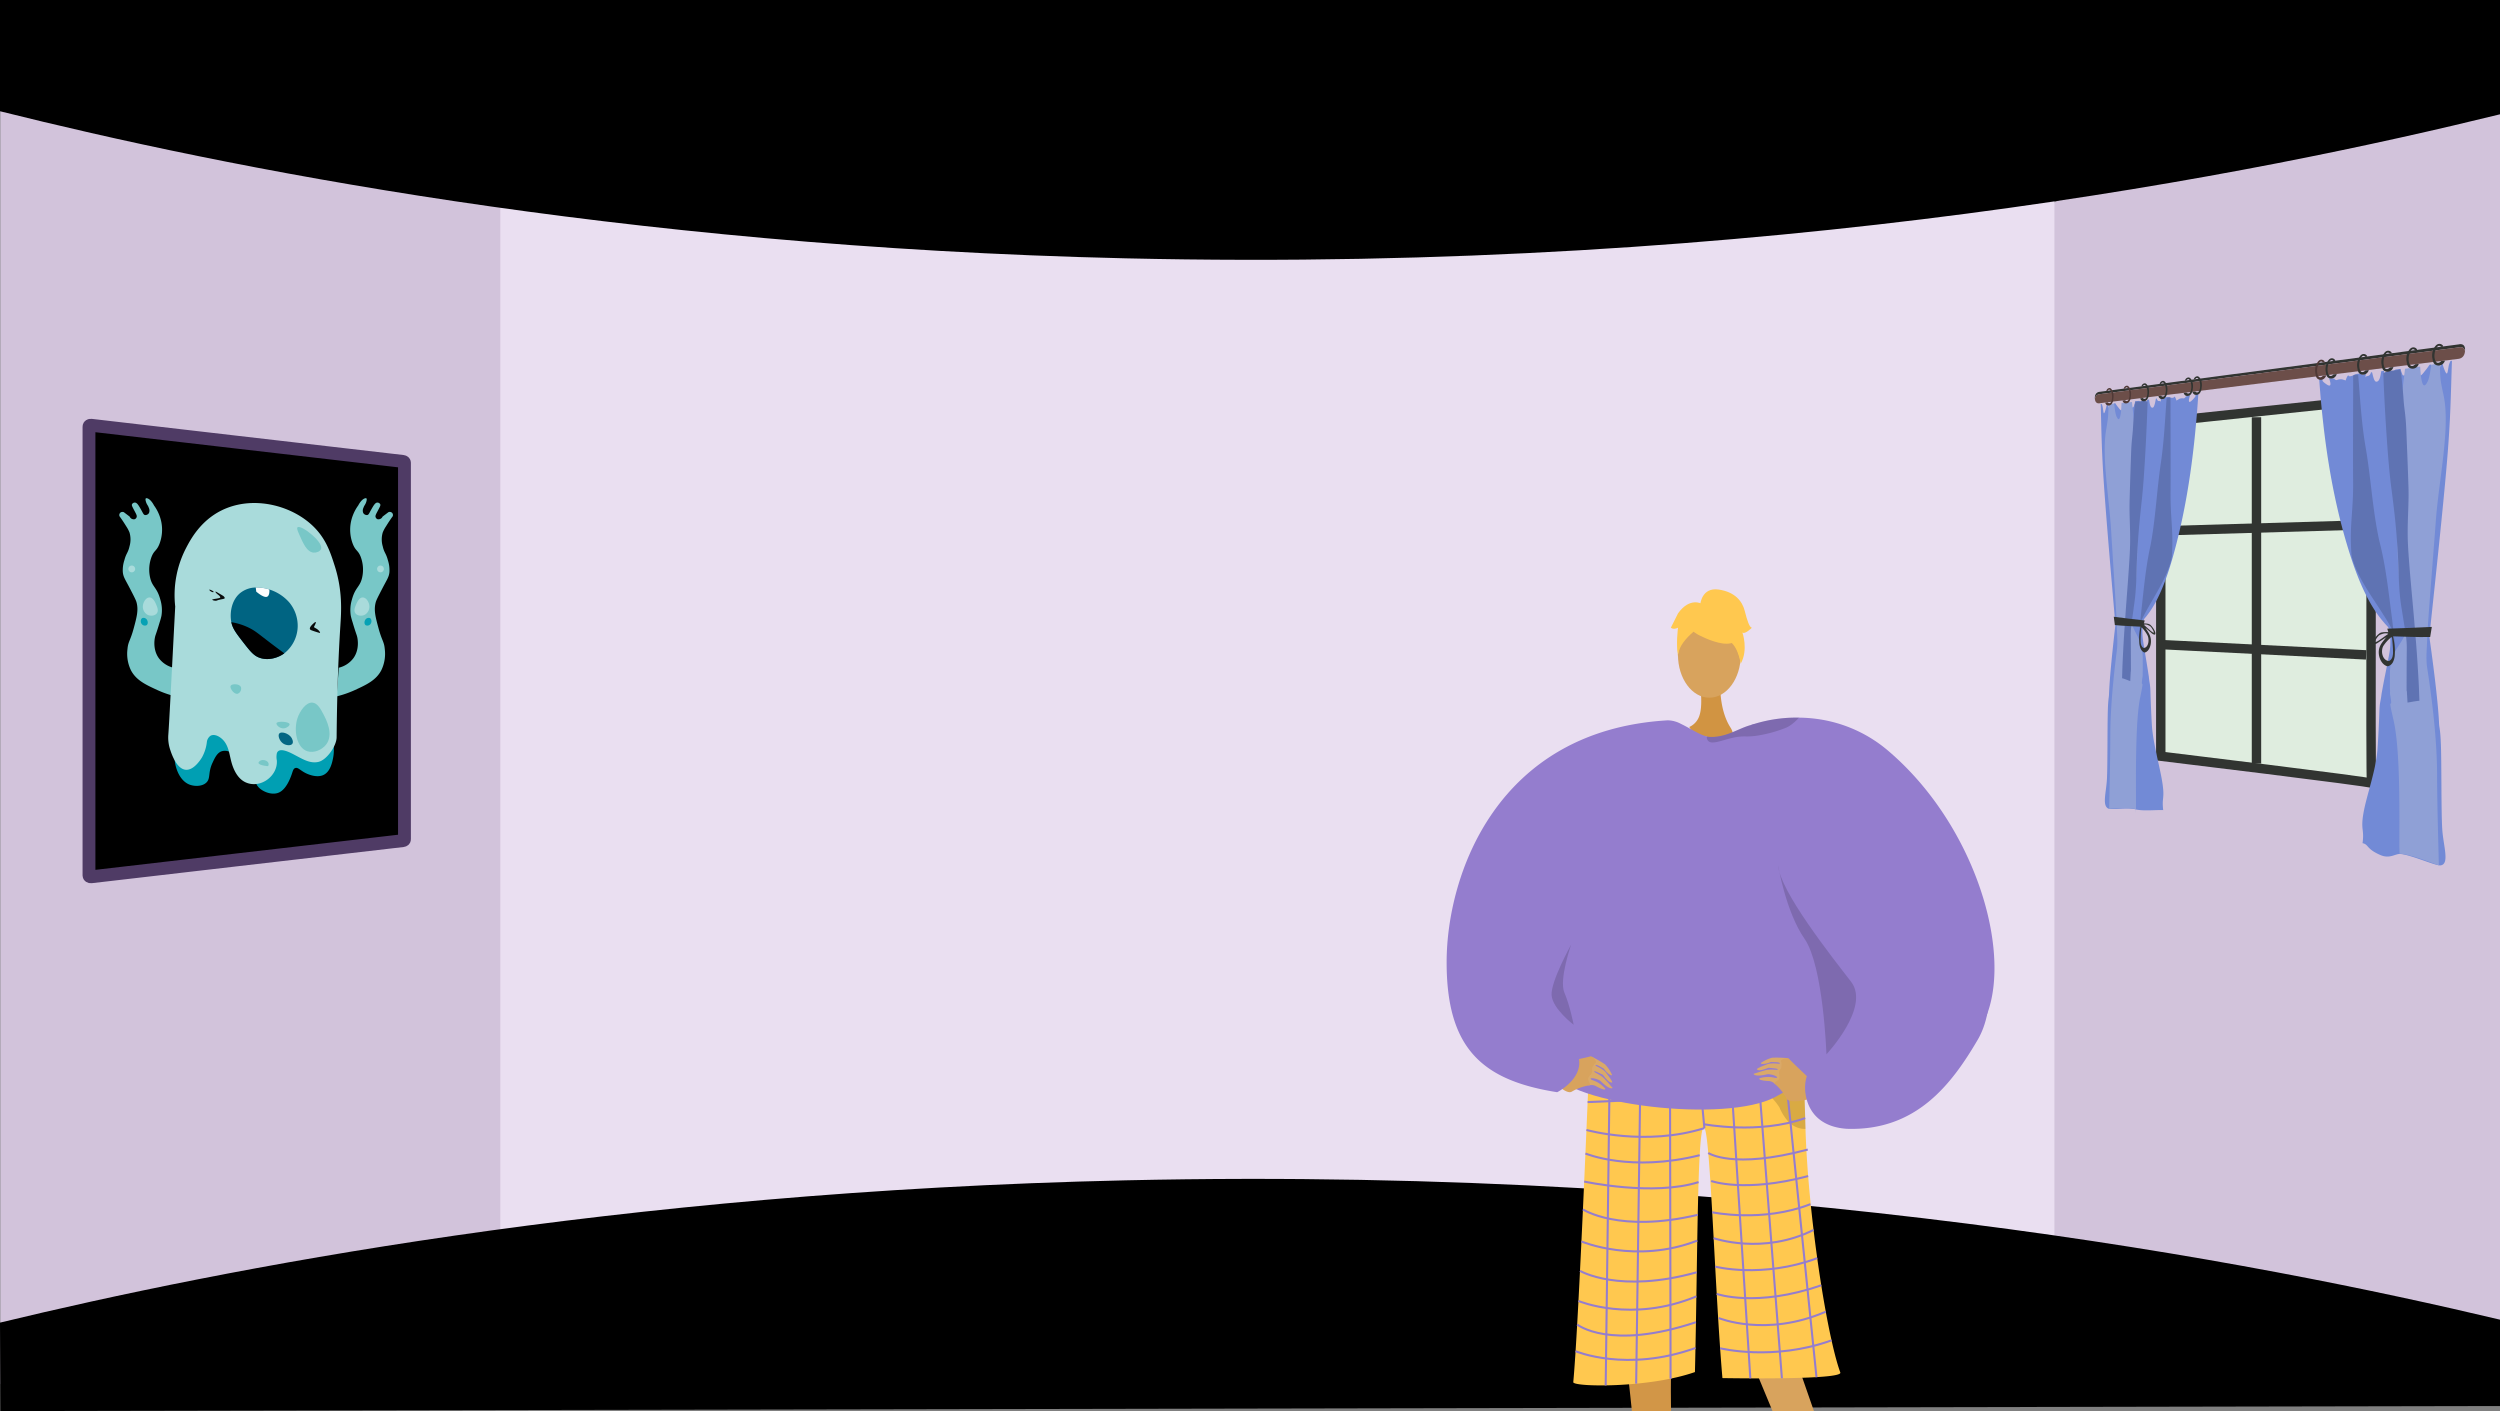 <svg xmlns:xlink="http://www.w3.org/1999/xlink" xmlns="http://www.w3.org/2000/svg" width="1366" height="771"
     viewBox="0 0 1366 771">
    <rect x="0" y="0" width="1366" height="771" fill="#808080" stroke="none"/>
    <defs>
        <style>
            .a,.ad,.f{fill:none;}.b{fill:#d2c3db;}.c{fill:#eadff1;}.d,.m{fill:#000;}.e{fill:#dfeddf;}.f{stroke:#313431;stroke-width:5.136px;}.ad,.f,.m{stroke-miterlimit:10;}.g{fill:#728ad6;}.h{fill:#5f73b3;}.i{fill:#8fa0d6;}.j{fill:#313431;}.k{fill:#6c4e49;}.l{fill:#4f3936;}.m{stroke:#4f3b65;stroke-width:7.018px;}.n{fill:#78c7c7;}.o{fill:#a9dbdb;}.p{fill:#06a1b4;}.q{fill:#009fb3;}.r{fill:#036683;}.s{fill:#080a0a;}.t{fill:#006482;}.u{fill:#fcfdfd;}.v{clip-path:url(#a);}.w{fill:#d19442;}.x{fill:#d29647;}.y{fill:#d8a35d;}.z{fill:#62548a;}.aa{fill:#ffc84f;}.ab{opacity:0.3;}.ac{opacity:0.5;}.ad{stroke:#947dce;stroke-width:1.131px;}.ae{fill:#947dce;}.af{fill:#daa968;}.ag{opacity:0.15;}
        </style>
        <clipPath id="a">
            <rect class="a" width="477.338" height="498.794" transform="translate(2075.139 271.519)"/>
        </clipPath>
    </defs>
    <g transform="translate(-1386 0.686)">
        <path class="b" d="M2752,8.85V767.314l-242.228-67.586-32.991-6.263,1.636-558.092,30.118-25.56Z"/>
        <path class="b" d="M1702.3,124.785l-16.051,556.371-300.045,74.4V5.5l298.845,93.571Z"/>
        <path class="c" d="M2083.978,88.385H1659.37V705.769h849.165V88.385Z"/>
        <path class="d"
              d="M1386,60.094c121.657,30.38,335.7,73.888,615,80.372,352.972,8.194,622.429-47.1,751-78.7V-.686H1386Z"/>
        <path class="d"
              d="M1386,722c121.657-29.39,335.7-71.48,615-77.753,352.972-7.927,622.429,45.568,751,76.133v47.19l-1365.8,2.747Z"/>
        <path class="e"
              d="M2678.22,218.075l-111.571,11.758V412.508s115.9,14.027,115.182,14.79,0-205.724,0-205.724l-.95-3.779Z"/>
        <path class="f"
              d="M2678.22,218.075l-111.571,11.758V412.508s115.9,14.027,115.182,14.79,0-205.724,0-205.724l-.95-3.779Z"/>
        <line class="f" y2="189.205" transform="translate(2618.938 227.291)"/>
        <line class="f" x2="110.049" y2="5.538" transform="translate(2568.81 351.607)"/>
        <line class="f" y1="3.213" x2="110.049" transform="translate(2568.81 286.091)"/>
        <path class="g"
              d="M2655.418,206.85s-1.812.038,1.886,2.522c3.731,2.505,1.251-3.388,1.251-3.388l2.769.158s.891,1.205,1.747.736a5.94,5.94,0,0,1,2.6-.312l2,.62s1.05-3.507,1.688-2.529c.526.805,2.667-.371,4.3-1.047l2.06-.221c.873.429,1.425,1.425,2.332.388,1.232-1.41.039,2.505.617,1.51s1.972.274,2.786-2.365c.018-.058.035-.109.052-.157l.549-.06c.473,1.195.963,5.052,2.273,5.158,1.715.138,2.317-2.507,2.77-5.719l1.519-.174a9.083,9.083,0,0,1,.113,2.71c-.355,2.761,3.1,2.312,3.1,2.312s.1-2.917.62-3.64a18.253,18.253,0,0,1,2.52-2.136q1.334-.164,2.673-.334c.141.511.3,1.139.539,1.783.734,1.949.475,2.031,2.755,1.561s1.728,1.57,2.134-.251c.371-1.665.337-1.824.834-3.925q.744-.1,1.49-.211a33.484,33.484,0,0,0,1.334,3.146c1.623,3.215,2.818.717,4.8-1.63a29.8,29.8,0,0,0,1.951-2.738l.9-.147c.036.057.073.121.112.2.719,1.391,1.788,3.811,3.56,2.525,1.41-1.023,1.855-3.184,2.151-3.719l.216-.039h0a27.961,27.961,0,0,0,1.548,4.664c1.4,3.05,1.4.128,2.039-3.017a9.387,9.387,0,0,1,.964-2.5c.257-.05.514-.1.771-.149-.694,21.556-.776,32.584-2.844,56.79-2.059,24.1-6.121,62.123-8.862,87.9-.546,5.141-.731,1.861-.53,6.361.013.29.019.507.019.664.046.323.1.675.151,1.065,1.4,10.014,4.481,32.83,5.02,45.314.107,2.626.71,2.912,1.017,11.763.392,11.284.147,36.023.7,45.613s4.281,19.625-.955,20.275c-2.487.308-16.1-5.78-21.87-6.253-2.825-.231-5.757,2.874-11.035.544-7.509-3.315-6.308-5.489-9.167-6.322-.281-.082-.3-.168-.3-.2a.8.8,0,0,1-.206.2c1.1-8.009-1.151-7.1.536-16.68,1.694-9.622,6.814-23.175,7.641-34.793.487-6.846.854-15.079,1.053-20.914.167-4.873.667-5.024,1.124-8.911.113-.965.3-1.729.458-2.646.76-4.293,1.661-8.639,2.486-12.841.2-1.005.406-2.078.557-2.876.3-1.6.7-3.52.91-4.85a35.327,35.327,0,0,0,.4-7.732c-.018-.406-.056-.591-.086-.94s-.076-.661-.116-.981c-.019-.158-.047-.322-.065-.442-.035-.237-.1-.615-.133-.795a18.748,18.748,0,0,0-.464-1.906c-.16-.513-.171-.515-.323-.92-.571-.552-1.134-1.212-1.686-1.794-.218-.229-.445-.532-.7-.824-9.235-10.578-15.159-26.367-19.293-39.786-9.428-30.61-13.741-61.838-16.009-93.585l.366-.046Z"/>
        <path class="h"
              d="M2670.647,298.966c.191,3.669.165,4.177,1.168,7.216,3.261,9.872,10.991,20.277,16.432,28.969.2.318.479.718.634.967,1.3,2.082,2.75,4.545,3.838,6.542a5.887,5.887,0,0,1,.665,1.508,12.461,12.461,0,0,1,.393,2.853c.034.4.042.8.045,1.307.013,2.435-.208,4.994-.25,7.465v.02c-.021,1.87-.294,4.1-.437,5.849-.167,2.052-.291,3.666-.307,5.642,0,.017,0,.033,0,.046.015.452,0,.775.043,1.25.24,2.782.571,5.71.881,8.481.069.612.173,1.545.222,1.966.233,2.022.432,3.7.664,5.622.078-1.793.208-3.812.279-5.472s.042.057.12-2.352.619-8.588.587-11.827-.4-5.132-.646-8.764c-.147-2.16-.616-6.538-.878-9.279-.12-1.25-.281-2.874-.462-4.273-.3-2.353-.385-3.514-.735-6.161-1.765-13.355-3.236-27.4-6.516-40.363-.014-.057-.02-.082-.035-.145-.2-.835-.258-.989-.462-1.933-3.575-16.531-4.428-33.783-7.311-50.355-2.256-12.968-2.993-26.566-4.1-39.774-.906.318-1.829-.337-2.72.623.034,17.492-.164,41.946-.018,57.957C2671.884,278.221,2669.937,285.4,2670.647,298.966Z"/>
        <path class="i"
              d="M2691.937,376.964a9.3,9.3,0,0,0,.014,1.773c1.967,11.037-1.956-2.352,1.876,14.051,3.865,16.543,3.159,53.774,3.186,69.473-.129,8.533.188-6.213.092,3.455,7.057.84,14.283,3.879,21.476,6.454-.383-17.122-.9-32.275-.964-50.272s-2.553-39.3-5.416-57.792c-.83-5.356-.039-11.442.052-16.759.018-1.1.221-4.318.325-5.858,1.115-16.6,3.279-42.857,4.353-57.515,1.658-22.646,8.055-51.133,4.226-68.774-2.037-9.38-1.7-8.679-2.056-17.646-1.451,1.029-3.082.575-4.593,1.112-.511,2.564-.918,6.815-1.977,8.988-2.146,4.4-3.02,1.467-3.57-1.663-.235-1.341-.457-4.7-.595-6.378-2.773.349-5.525.826-8.263,1.209-.629,5.522-1.475,11.054-1.793,16.563,0,.005.011.022.011.03-.45,12.565-.714,25.694.05,37.89.765,12.217-1.978,18.3-2.353,31.872s.769,37.289,3.976,51.572a19.031,19.031,0,0,1,.418,3.61,12.023,12.023,0,0,1-.747,4.582,1.14,1.14,0,0,1-.069.165c-1.613,3.369-3.906,6.029-5.575,9.375a12.609,12.609,0,0,0-.523,1.247,22.812,22.812,0,0,0-1.011,3.453,34.992,34.992,0,0,0-.629,5.862c0,.056-.007.158,0,.2a.515.515,0,0,1,0,.052C2691.929,370.615,2691.738,373.541,2691.937,376.964Z"/>
        <path class="h"
              d="M2697.476,201.092c-3.061,1.137-6.374.154-9.234,2.2.59,16.94,2.362,46.975,4.208,61.246,2.167,16.758,2.716,22.256,3.562,34.66.848,12.427.334,21.072,2.213,32.5.735,4.467,1.058,6.759,1.73,10.652.385,2.231.411,2.682.7,4.629.012.08.011.111.018.16a49.241,49.241,0,0,1,.4,6.729c-.085,5.656-.1,16.081-.114,20.288s.164,1.906.2,3.637a13.541,13.541,0,0,0,.081,1.418c.051,1.232.175,2.685.23,4,2.15-.345,4.309-.81,6.488-1.006-.045-1.859-.033-.8-.1-3.062s.112,4.318-.056-1.481-1.264-23.019-1.868-29.429-.087-1.331-.48-6.109.517,6.842-.241-2.673-2.947-31.128-3.5-42.649.578-20.847.281-31.088-.85-23.216-1.2-31.737-1.111-10.785-1.485-16.321-.865-9.549-1.172-12.925S2697.748,203.546,2697.476,201.092Z"/>
        <path class="j"
              d="M2714.745,341.856c-8.249.472-16.373.694-24.347.966.452,1.365.842,2.757,1.247,4.143,7.274.122,14.7.57,22.2.411Q2714.293,344.617,2714.745,341.856Z"/>
        <path class="j"
              d="M2690.218,363.291c.736.235,1.551-.325,2.187-.792a4.162,4.162,0,0,0,.726-.794,3.591,3.591,0,0,0,.346-.548,9.995,9.995,0,0,0,1-3.434,34.236,34.236,0,0,0-.64-9.36c-.113-.614-.208-.992-.277-1.31-.131-.605-.158-.679-.281-1.175a2.013,2.013,0,0,0-1.418.111,1.163,1.163,0,0,0-.2.1,1.985,1.985,0,0,0-.237.129,8.146,8.146,0,0,0-1.8,1.564c-1.321,1.791-2.958,3.36-3.609,5.782C2685.03,357.216,2686.831,362.215,2690.218,363.291Zm-1.953-11.039a20.535,20.535,0,0,1,3.727-4.278c.582-.6.5-.375,1.006-.421.3,2.777.521,5.478.574,8.24v.017c-.065,1.811-.426,3.674-1.846,4.45a1.158,1.158,0,0,1-.964.154C2687.556,359.662,2686.793,354.825,2688.265,352.252Z"/>
        <path class="j"
              d="M2682.517,350.347c-.125,1.627,1.753.841,2.495.357s3.258-2.209,3.966-2.627.17-.072.676-.323,1.226-.528,1.789-.792c.04-.141.056-.224.095-.378l.125-.507c.045-.178.082-.331.135-.543s.127-.534.19-.766c-.149-.018-.162-.013-.343-.026s-.425-.021-.682-.032c-1.316-.057-3.655-.126-4.693.573C2684.786,346.282,2682.642,348.721,2682.517,350.347Zm3.317-3.8c.724-.639,3.741-1.736,5.139-.891-1.843,1.152-4.992,3.8-6.746,4.444S2685.112,347.18,2685.834,346.542Z"/>
        <path class="j"
              d="M2530.623,217.005q.01.227.036.426a2.785,2.785,0,0,1,2.521-2.723l196.361-25.591s2.891-.837,3.329,2.091c.026-.276.038-.565.038-.877-.014-3.838-3.386-2.856-3.386-2.856l-196.354,25.932S2530.462,213.522,2530.623,217.005Z"/>
        <path class="k"
              d="M2530.659,217.431c.351,2.985,2.792,2.19,2.792,2.19l196.071-24.257c1.287-.265,3.076-1.049,3.348-4.153v0c-.438-2.928-3.329-2.091-3.329-2.091L2533.18,214.708A2.785,2.785,0,0,0,2530.659,217.431Z"/>
        <path class="j"
              d="M2719.831,188.854a1.434,1.434,0,0,0-1.2-.606c-1.078.138-1.773,2.052-1.953,2.548-1.036,2.852-.365,6.524,1.181,6.743.334.047,1.007.124,2.048-.948.7-.025,1.316-.156,2.013-.182a3.964,3.964,0,0,1-1.5,2.028,3.511,3.511,0,0,1-3.991-.031c-.91-.679-1.083-1.7-1.319-3.09a8.146,8.146,0,0,1,.5-5.079c.357-.761,1.241-2.66,2.768-2.974,1.588-.326,2.684.925,2.563,1.385C2720.875,188.9,2720.335,188.765,2719.831,188.854Z"/>
        <path class="j"
              d="M2705.6,190.732a1.387,1.387,0,0,0-1.164-.6c-1.046.134-1.72,2.018-1.9,2.506-1,2.806-.353,6.424,1.146,6.642.324.047.977.124,1.986-.93.674-.023,1.277-.151,1.952-.175a3.887,3.887,0,0,1-1.456,1.994,3.366,3.366,0,0,1-3.871-.037c-.883-.671-1.05-1.675-1.278-3.046a8.128,8.128,0,0,1,.486-5c.346-.749,1.2-2.618,2.685-2.924,1.54-.318,2.6.916,2.485,1.37C2706.611,190.776,2706.087,190.646,2705.6,190.732Z"/>
        <path class="j"
              d="M2691.793,192.554a1.344,1.344,0,0,0-1.13-.592c-1.014.13-1.669,1.984-1.838,2.464-.974,2.762-.343,6.328,1.112,6.545.314.047.947.124,1.927-.912.653-.022,1.238-.147,1.894-.169a3.841,3.841,0,0,1-1.413,1.962,3.226,3.226,0,0,1-3.756-.045c-.857-.661-1.019-1.651-1.241-3a8.121,8.121,0,0,1,.472-4.926c.336-.736,1.168-2.576,2.6-2.874,1.495-.31,2.525.907,2.411,1.354C2692.775,192.6,2692.267,192.47,2691.793,192.554Z"/>
        <path class="j"
              d="M2678.4,194.322a1.3,1.3,0,0,0-1.1-.586c-.985.126-1.62,1.952-1.784,2.425-.946,2.719-.334,6.234,1.079,6.451.3.046.92.123,1.87-.9.635-.02,1.2-.142,1.839-.163a3.763,3.763,0,0,1-1.372,1.93,3.1,3.1,0,0,1-3.646-.05c-.831-.654-.989-1.629-1.2-2.96a8.116,8.116,0,0,1,.458-4.853c.326-.725,1.134-2.536,2.529-2.827,1.451-.3,2.451.9,2.341,1.339C2679.349,194.368,2678.856,194.24,2678.4,194.322Z"/>
        <path class="j"
              d="M2660.979,196.621a1.252,1.252,0,0,0-1.055-.578c-.947.121-1.557,1.91-1.715,2.373-.91,2.665-.321,6.112,1.037,6.328.294.047.885.124,1.8-.874.61-.018,1.155-.136,1.767-.155a3.685,3.685,0,0,1-1.319,1.889,2.928,2.928,0,0,1-3.5-.058c-.8-.642-.951-1.6-1.158-2.9a8.09,8.09,0,0,1,.441-4.757c.313-.711,1.09-2.484,2.431-2.766,1.4-.293,2.356.888,2.25,1.318C2661.9,196.668,2661.421,196.541,2660.979,196.621Z"/>
        <path class="l"
              d="M2655.237,197.378a1.233,1.233,0,0,0-1.041-.574c-.935.119-1.537,1.9-1.693,2.356-.9,2.646-.317,6.071,1.024,6.287.29.047.873.124,1.775-.866.6-.018,1.14-.135,1.744-.153a3.653,3.653,0,0,1-1.3,1.875,2.876,2.876,0,0,1-3.46-.06c-.789-.639-.939-1.59-1.143-2.887a8.09,8.09,0,0,1,.435-4.726c.309-.705,1.076-2.467,2.4-2.746,1.376-.29,2.325.884,2.221,1.312C2656.141,197.426,2655.673,197.3,2655.237,197.378Z"/>
        <path class="g"
              d="M2585.315,215.336s1.538-.353-1.588,2.711c-3.1,3.04-1.045-2.836-1.045-2.836l-2.295.728s-.732,1.277-1.434,1.03a4.42,4.42,0,0,0-2.116.254l-1.613.964s-.839-2.921-1.348-1.916c-.418.824-2.11.215-3.394-.05l-1.6.223c-.675.552-1.1,1.537-1.8.808-.943-.986-.03,2.2-.473,1.444s-1.5.624-2.118-1.513c-.013-.047-.027-.088-.04-.127l-.414.057c-.356,1.131-.725,4.569-1.706,4.906-1.276.439-1.722-1.725-2.057-4.4-.373.05-.746.1-1.119.147a9.286,9.286,0,0,0-.082,2.343c.26,2.3-2.261,2.55-2.261,2.55a10.216,10.216,0,0,0-.448-2.98,9.462,9.462,0,0,0-1.811-1.333q-.953.114-1.9.224c-.1.457-.21,1.014-.381,1.6-.518,1.771-.335,1.793-1.934,1.813s-1.2,1.618-1.483.175c-.257-1.318-.234-1.456-.577-3.11l-1.025.1c-.228.774-.516,1.79-.912,2.844-1.1,2.936-1.912,1.09-3.246-.483a17.418,17.418,0,0,1-1.3-1.886l-.6.043c-.024.053-.049.111-.074.179-.476,1.259-1.179,3.41-2.34,2.677-.917-.58-1.206-2.242-1.4-2.619l-.139.007h0a32.384,32.384,0,0,1-1,4.014c-.9,2.675-.9.339-1.3-2.065a6.918,6.918,0,0,0-.614-1.826c-.163.006-.326.013-.489.018.44,17.057.493,25.836,1.812,44.945,1.323,19.176,3.966,49.745,5.773,70.748.363,4.215.486,1.551.352,5.208-.008.236-.012.413-.013.541-.03.26-.063.544-.1.859-.925,8.053-2.948,26.252-3.3,36.265-.069,2.1-.461,2.255-.66,9.341-.254,9.022-.1,28.976-.451,36.576s-2.745,14.732.619,16.542c1.622.872,10.785-.666,14.82.429s10.556.331,14.9.43c.216,0,.231-.065.228-.091a1.122,1.122,0,0,0,.159.234c-.847-7.315.889-5.927-.412-14.773-1.3-8.815-5.166-21.661-5.782-31.847-.363-5.985-.635-13.137-.783-18.19-.124-4.217-.494-4.409-.831-7.806-.084-.843-.219-1.519-.339-2.326-.558-3.764-1.219-7.576-1.822-11.244-.143-.876-.295-1.81-.405-2.5-.219-1.39-.506-3.056-.661-4.205a35.672,35.672,0,0,1-.291-6.608c.013-.344.041-.5.062-.794s.055-.558.084-.828c.014-.133.034-.271.047-.373.025-.2.074-.517.1-.668.075-.5.241-1.243.337-1.6.116-.429.124-.43.235-.767.416-.442.827-.977,1.231-1.448.159-.185.326-.433.513-.672,6.912-8.79,11.489-22.573,14.751-34.541,7.662-28.108,11.273-57.193,13.2-86.871l-.311.038Z"/>
        <path class="h"
              d="M2572.86,300.425a19.84,19.84,0,0,1-.922,6.432c-2.55,8.736-8.456,17.7-12.5,25.017-.146.264-.351.6-.465.8-.948,1.724-2,3.754-2.792,5.4a5.088,5.088,0,0,0-.479,1.244,11.964,11.964,0,0,0-.283,2.4c-.025.333-.03.671-.032,1.1-.01,2.064.149,4.249.179,6.347v.014c.015,1.59.212,3.5.315,5,.12,1.757.21,3.139.221,4.818,0,.015,0,.028,0,.039-.011.383,0,.659-.031,1.058-.174,2.338-.412,4.788-.635,7.1-.049.511-.124,1.29-.159,1.641-.167,1.686-.31,3.082-.476,4.681-.056-1.527-.149-3.25-.2-4.662s-.03.043-.086-2-.442-7.321-.419-10.053.284-4.3.461-7.353c.106-1.816.442-5.489.63-7.794.086-1.052.2-2.419.331-3.6.219-1.982.278-2.962.53-5.194,1.277-11.308,2.349-23.282,4.762-34.459.011-.05.015-.072.026-.126.15-.725.191-.86.342-1.679,2.673-14.463,3.318-29.517,5.51-44.286,1.734-11.682,2.3-23.763,3.166-35.614.706.1,1.428-.669,2.129,0-.027,15.53.129,37.2.014,51.432C2571.883,282.051,2573.422,288.321,2572.86,300.425Z"/>
        <path class="i"
              d="M2556.745,367.3a9.271,9.271,0,0,1-.01,1.507c-1.418,9.128,1.422-1.782-1.353,11.694-2.755,13.38-2.255,44.852-2.274,58.068s-.134-5.279-.065,2.885c-4.933-1.12-9.843-.451-14.593-.168.25-13.731.59-25.864.629-40.4s1.677-31.492,3.578-46.279c.555-4.314.026-9.346-.035-13.7-.012-.9-.148-3.539-.217-4.8-.742-13.577-2.172-34.921-2.877-46.764-1.083-18.2-5.2-40.407-2.747-55.039,1.318-7.869,1.1-7.248,1.33-14.535.947.571,2.016-.088,3.013.075.338,2,.608,5.388,1.313,6.982,1.436,3.25,2.025.7,2.4-1.968.16-1.144.31-3.951.4-5.354,1.889-.222,3.785-.335,5.693-.526.441,4.51,1.036,9,1.26,13.576a.154.154,0,0,0-.007.026c.318,10.492.5,21.5-.036,31.831s1.4,15.239,1.668,26.668-.547,31.45-2.809,43.34a18.618,18.618,0,0,0-.293,3,12.237,12.237,0,0,0,.524,3.876,1.064,1.064,0,0,0,.049.142c1.136,2.927,2.763,5.322,3.957,8.275.121.3.25.68.376,1.1a23.723,23.723,0,0,1,.728,3.014,35.774,35.774,0,0,1,.455,5.042c0,.048,0,.135,0,.168a.379.379,0,0,0,0,.044C2556.751,361.9,2556.889,364.412,2556.745,367.3Z"/>
        <path class="h"
              d="M2552.78,218.713c2.18.382,4.571-1.087,6.661.111-.433,14.619-1.728,40.531-3.067,52.86-1.559,14.36-1.951,19.036-2.555,29.54-.6,10.488-.237,17.778-1.569,27.352-.517,3.723-.745,5.631-1.216,8.86-.27,1.847-.288,2.223-.492,3.835-.009.066-.008.092-.013.133a48.461,48.461,0,0,0-.279,5.6c.06,4.731.07,13.442.08,16.958a17.288,17.288,0,0,1-.139,3.017c-.024,1.441-.02.153-.056,1.175s-.122,2.222-.161,3.316c-1.491-.541-2.975-1.177-4.461-1.589.03-1.526.022-.654.064-2.512s-.075,3.545.039-1.215.861-18.884,1.274-24.145.059-1.1.328-5.029-.354,5.634.166-2.2,2.034-25.806,2.419-35.421-.4-17.356-.2-25.912.593-19.456.835-26.618.778-9.18,1.04-13.876.61-8.157.826-11.048S2552.587,220.828,2552.78,218.713Z"/>
        <path class="j"
              d="M2540.966,336.307c5.543.784,11.181,1.379,16.9,2.027-.329,1.14-.612,2.3-.907,3.461-5.2-.331-10.345-.392-15.4-.95Q2541.266,338.574,2540.966,336.307Z"/>
        <path class="j"
              d="M2561.087,347.821c-.483-2.132-1.69-3.59-2.658-5.207a7.123,7.123,0,0,0-1.311-1.445,1.56,1.56,0,0,0-.172-.124.866.866,0,0,0-.144-.093,1.285,1.285,0,0,0-1.024-.177c-.089.413-.108.474-.2.98-.049.265-.117.58-.2,1.093a33.6,33.6,0,0,0-.459,7.884,10.491,10.491,0,0,0,.716,2.991,3.779,3.779,0,0,0,.25.494,4.051,4.051,0,0,0,.523.737c.461.453,1.052,1,1.589.869C2560.481,355.2,2561.817,351.049,2561.087,347.821Zm-3.489,5.5a.8.8,0,0,1-.7-.212c-1.026-.777-1.286-2.387-1.332-3.928v-.014c.038-2.339.194-4.615.413-6.953.364.07.306-.127.726.42a19.327,19.327,0,0,1,2.719,3.9C2560.509,348.851,2559.945,352.946,2557.6,353.32Z"/>
        <path class="j"
              d="M2560.9,340.676c-.767-.661-2.485-.736-3.444-.762-.187-.005-.364-.013-.495-.012s-.141,0-.249,0c.046.2.1.479.138.663s.065.316.1.47.064.306.092.439.039.206.069.328c.408.259.933.539,1.3.785s-.024-.082.495.32,2.377,2.05,2.93,2.519,1.962,1.284,1.868-.136S2562,341.626,2560.9,340.676Zm1.521,4.281c-1.306-.677-3.628-3.148-4.972-4.241,1.019-.641,3.238.477,3.774,1.071S2563.728,345.636,2562.417,344.957Z"/>
        <path class="l"
              d="M2537.638,212.9c.159-.279.436-.672.78-.72.7-.1,1.159,1.317,1.277,1.684.68,2.116.239,5.219-.774,5.675-.218.1-.656.28-1.332-.4-.449.1-.85.11-1.3.214a2.3,2.3,0,0,0,.968,1.362,2.139,2.139,0,0,0,2.6-.735,5.007,5.007,0,0,0,.867-2.747,7.6,7.6,0,0,0-.33-4.03c-.235-.548-.816-1.915-1.814-1.87a1.939,1.939,0,0,0-1.662,1.611C2536.963,213.131,2537.312,212.922,2537.638,212.9Z"/>
        <path class="l"
              d="M2547.123,211.645c.163-.282.446-.681.8-.73.721-.1,1.188,1.332,1.309,1.7.7,2.142.245,5.284-.793,5.748-.224.1-.673.285-1.366-.4-.461.106-.872.113-1.332.219a2.316,2.316,0,0,0,.992,1.378,2.212,2.212,0,0,0,2.668-.749,5.035,5.035,0,0,0,.89-2.783,7.607,7.607,0,0,0-.34-4.08c-.24-.555-.836-1.939-1.86-1.891a1.979,1.979,0,0,0-1.7,1.634C2546.43,211.883,2546.788,211.671,2547.123,211.645Z"/>
        <path class="j"
              d="M2556.849,210.362c.168-.287.459-.691.821-.741.74-.1,1.219,1.347,1.343,1.723.716,2.168.252,5.351-.814,5.822-.229.1-.69.29-1.4-.4-.473.109-.894.116-1.366.224a2.34,2.34,0,0,0,1.018,1.394,2.288,2.288,0,0,0,2.736-.762,5.067,5.067,0,0,0,.913-2.821,7.6,7.6,0,0,0-.348-4.132c-.247-.561-.858-1.962-1.908-1.912a2.023,2.023,0,0,0-1.748,1.658C2556.139,210.6,2556.506,210.388,2556.849,210.362Z"/>
        <path class="j"
              d="M2566.828,209.045c.171-.291.47-.7.842-.752.759-.1,1.25,1.362,1.378,1.743.734,2.2.258,5.42-.835,5.9-.235.1-.708.294-1.438-.406-.485.111-.917.119-1.4.23a2.091,2.091,0,0,0,3.851.633,5.088,5.088,0,0,0,.937-2.859,7.6,7.6,0,0,0-.357-4.185c-.253-.568-.88-1.985-1.958-1.933a2.064,2.064,0,0,0-1.793,1.682C2566.1,209.291,2566.476,209.073,2566.828,209.045Z"/>
        <path class="j"
              d="M2580.672,207.218c.177-.3.486-.714.872-.767.786-.109,1.3,1.383,1.427,1.77.761,2.232.267,5.516-.865,6.006-.244.1-.734.3-1.489-.41-.5.114-.951.123-1.452.237a2.4,2.4,0,0,0,1.082,1.432,2.483,2.483,0,0,0,2.908-.8,5.137,5.137,0,0,0,.97-2.911,7.605,7.605,0,0,0-.37-4.259c-.262-.578-.911-2.019-2.028-1.963a2.124,2.124,0,0,0-1.857,1.716C2579.917,207.471,2580.307,207.247,2580.672,207.218Z"/>
        <path class="j"
              d="M2585.469,206.585c.179-.3.492-.719.882-.772.8-.111,1.311,1.39,1.445,1.78.77,2.245.271,5.549-.876,6.042-.246.106-.742.3-1.506-.411-.509.115-.963.125-1.47.239a2.414,2.414,0,0,0,1.095,1.44,2.524,2.524,0,0,0,2.943-.8,5.145,5.145,0,0,0,.982-2.93,7.611,7.611,0,0,0-.374-4.284c-.266-.581-.923-2.03-2.053-1.973a2.149,2.149,0,0,0-1.88,1.728C2584.705,206.84,2585.1,206.614,2585.469,206.585Z"/>
        <path class="m"
              d="M1607,252.15V457.925c0,.353-.351.653-.828.709l-68.944,8-21.89,2.53-79.581,9.238c-.6.069-1.135-.267-1.135-.709V232.378c0-.441.539-.778,1.135-.708l79.581,9.238,21.89,2.53,68.944,8C1606.645,251.5,1607,251.8,1607,252.15Z"/>
        <path class="n"
              d="M1577.679,284.9a22.8,22.8,0,0,1,1.217-4.235,23.33,23.33,0,0,1,2.869-5.215s1.5-3.116,3.575-3.831c.176-.061.6-.2.852,0,.123.1.362.4,0,1.7-.486,1.755-1.136,2-1.618,3.49a3.392,3.392,0,0,0-.085,2.809,2.246,2.246,0,0,0,2.213,1.107c.781-.178.99-.945,2.044-2.809,1.4-2.483,2.25-3.941,3.405-4a1.757,1.757,0,0,1,1.617.936c.254.579-.065,1.165-1.532,3.916-.829,1.554-1.239,2.345-1.022,3.065a1.831,1.831,0,0,0,1.107,1.192,2.468,2.468,0,0,0,2.724-1.448l3.15-2.383a1.791,1.791,0,0,1,2.128.425,1.764,1.764,0,0,1,.255,1.788c-.892,1.223-2.166,3.047-3.575,5.363a19.092,19.092,0,0,0-1.873,3.491,13.433,13.433,0,0,0,0,7.576c.807,3.605,1.769,3.63,2.81,7.577a17.5,17.5,0,0,1,.851,6.47c-.265,2.78-1.322,4.006-4,9.194-2.12,4.1-3.18,6.157-3.49,7.321-1.128,4.228-.193,7.849,1.532,14.216,1.887,6.962,3.036,7.15,3.405,11.322a20.6,20.6,0,0,1-1.873,11.578c-2.88,5.518-8.113,7.926-14.387,10.812a55.078,55.078,0,0,1-10.045,3.49q.6-7.832,1.192-15.664a14.043,14.043,0,0,0,8.087-5.363c3.256-4.687,2.211-10.185,2.043-11.067-.3-1.565-.576-1.577-2.639-8.513a35.123,35.123,0,0,1-.936-3.4,19.593,19.593,0,0,1,.6-8.854c1.9-7.009,4.417-6.7,5.618-12.173a19.9,19.9,0,0,0-.851-11.322c-1.472-3.635-2.693-2.986-4.257-6.9A21.708,21.708,0,0,1,1577.679,284.9Z"/>
        <path class="o" d="M1595.747,310.187a1.852,1.852,0,1,0-1.851,1.851A1.852,1.852,0,0,0,1595.747,310.187Z"/>
        <path class="o"
              d="M1584.191,325.766c-1.984.01-3.155,2.757-3.639,3.894-.571,1.341-1.4,3.283-.383,4.725s3.4,1.661,5.044.894a5.075,5.075,0,0,0,2.553-5.3C1587.493,328.037,1586.005,325.756,1584.191,325.766Z"/>
        <path class="p"
              d="M1588.086,337a2.2,2.2,0,0,0-2.554,1.085c-.527.876-.56,2.306.319,2.873a2.169,2.169,0,0,0,2.746-.894C1589.239,339.066,1589.039,337.468,1588.086,337Z"/>
        <path class="n"
              d="M1474.213,284.9a22.818,22.818,0,0,0-1.218-4.235,23.371,23.371,0,0,0-2.868-5.215s-1.5-3.116-3.576-3.831c-.176-.061-.6-.2-.851,0-.123.1-.362.4,0,1.7.486,1.755,1.136,2,1.617,3.49a3.388,3.388,0,0,1,.086,2.809,2.247,2.247,0,0,1-2.214,1.107c-.781-.178-.99-.945-2.043-2.809-1.4-2.483-2.25-3.941-3.405-4a1.758,1.758,0,0,0-1.618.936c-.253.579.065,1.165,1.533,3.916.828,1.554,1.238,2.345,1.021,3.065a1.83,1.83,0,0,1-1.106,1.192,2.469,2.469,0,0,1-2.725-1.448L1453.7,279.2a1.793,1.793,0,0,0-2.129.425,1.767,1.767,0,0,0-.255,1.788c.893,1.223,2.166,3.047,3.575,5.363a19.029,19.029,0,0,1,1.873,3.491,13.433,13.433,0,0,1,0,7.576c-.806,3.605-1.769,3.63-2.809,7.577a17.479,17.479,0,0,0-.851,6.47c.265,2.78,1.322,4.006,4,9.194,2.12,4.1,3.18,6.157,3.49,7.321,1.128,4.228.193,7.849-1.532,14.216-1.887,6.962-3.037,7.15-3.405,11.322a20.593,20.593,0,0,0,1.873,11.578c2.879,5.518,8.113,7.926,14.386,10.812a55.083,55.083,0,0,0,10.046,3.49q-.6-7.832-1.192-15.664a14.048,14.048,0,0,1-8.088-5.363c-3.255-4.687-2.21-10.185-2.043-11.067.3-1.565.577-1.577,2.64-8.513a35.123,35.123,0,0,0,.936-3.4,19.591,19.591,0,0,0-.6-8.854c-1.9-7.009-4.418-6.7-5.619-12.173a19.894,19.894,0,0,1,.852-11.322c1.471-3.635,2.692-2.986,4.256-6.9A21.711,21.711,0,0,0,1474.213,284.9Z"/>
        <path class="o" d="M1456.144,310.187a1.852,1.852,0,1,1,1.852,1.851A1.852,1.852,0,0,1,1456.144,310.187Z"/>
        <path class="o"
              d="M1467.7,325.766c1.985.01,3.155,2.757,3.64,3.894.571,1.341,1.4,3.283.383,4.725s-3.4,1.661-5.044.894a5.075,5.075,0,0,1-2.554-5.3C1464.4,328.037,1465.887,325.756,1467.7,325.766Z"/>
        <path class="q"
              d="M1566.442,399.573a23.452,23.452,0,0,1,1.532,14.046c-.519,2.507-1.553,7.5-5.363,9.194-3.55,1.581-8.012-.362-8.939-.766-3.416-1.488-4.764-3.669-6.385-3.065-1.12.419-1.286,1.764-2.042,3.831-.64,1.747-2.777,7.583-6.641,9.45-3.3,1.6-7.642.181-10.215-1.788-3.088-2.363-2.67-4.789-5.108-9.194-3.549-6.411-10.98-13.092-16.089-11.492-2.547.8-3.874,3.723-5.108,6.384-2.541,5.478-.915,8.408-3.32,10.727-2.321,2.237-6.625,2.2-9.45,1.021-6.428-2.682-9.26-12.968-7.406-20.176,3.145-12.226,20.061-16.7,28.348-18.9C1531.649,383.183,1560.027,386.06,1566.442,399.573Z"/>
        <path class="p"
              d="M1463.806,337a2.2,2.2,0,0,1,2.554,1.085c.526.876.56,2.306-.32,2.873a2.168,2.168,0,0,1-2.745-.894C1462.652,339.066,1462.852,337.468,1463.806,337Z"/>
        <path class="o"
              d="M1569.932,402.212c.25-26.769,1.09-46.228,2.043-60.953.477-7.357,1.353-18.861-3.065-32.69-2.16-6.762-4.38-13.71-10.215-20.09-11.828-12.932-34.3-18.928-51.759-10.216-11.62,5.8-16.974,16.09-19.41,20.772a55.888,55.888,0,0,0-5.788,31.668c-1.86,35.3-3.14,61.225-3.746,69.806a20.827,20.827,0,0,0,1.022,8.513c.431,1.244,3.217,10.495,8.512,10.9,4.523.343,8.333-5.949,8.855-6.811a22.52,22.52,0,0,0,2.63-8.2,4.966,4.966,0,0,1,1.912-3.508c1.5-.936,3.5-.354,4.986.6,5.354,3.438,5.17,9.543,6.91,14.979,1.272,3.971,3.491,7.967,7.261,9.746,8.018,3.785,17.854-3.324,17.181-11.973a9.362,9.362,0,0,1,.04-3.95c1.38-3.759,8.137.207,10.23,1.29,3.853,1.992,7.917,4.57,12.453,3.522C1564.585,414.554,1569.889,406.845,1569.932,402.212Z"/>
        <path class="n"
              d="M1561.334,299.461c-.59,1.3-2.546,1.937-4.086,1.787-3.524-.343-5.52-4.86-7.662-9.7-.972-2.2-1.56-3.565-1.021-4.087,1-.973,5.217,1.675,7.917,4.087C1557.941,292.847,1562.49,296.911,1561.334,299.461Z"/>
        <path class="n"
              d="M1517.662,374.8a3,3,0,0,1-1.787,3.576c-2,.483-4.5-3.1-3.831-4.342C1512.693,372.828,1516.888,372.8,1517.662,374.8Z"/>
        <path class="n"
              d="M1556.737,383.228c-3.638-.317-6.937,4.775-8.172,8.428-2.155,6.373-.668,16.18,5.363,18.133,3.578,1.158,7.946-.71,10.215-3.576,4.434-5.6.009-13.948-1.532-16.856C1561.2,386.694,1559.489,383.468,1556.737,383.228Z"/>
        <path class="n"
              d="M1544.223,394.976c.194.8-1.4,2.128-3.065,2.3-2.4.246-4.375-1.976-4.086-2.81C1537.515,393.184,1543.871,393.538,1544.223,394.976Z"/>
        <path class="r"
              d="M1545.755,405.7c-.823,1.188-3.31.938-4.852,0-2.194-1.333-3.258-4.532-2.3-5.618,1.075-1.218,5.055-.19,6.641,2.3C1545.329,402.515,1546.575,404.52,1545.755,405.7Z"/>
        <path class="n" d="M1532.475,417.961s-6.9-.511-4.852-2.554S1534.007,415.407,1532.475,417.961Z"/>
        <path class="s"
              d="M1557.886,341.184s1.852-3.415-.511-1.308-2.554,3.256-1.34,3.767a42.2,42.2,0,0,0,4.788,1.532c.255,0-.23-1.622-2.761-2.809C1557.227,341.974,1557.886,341.184,1557.886,341.184Z"/>
        <path class="s"
              d="M1504.3,322.744c.139.065,3.022,1.83,3.533,2.085s1.447,1.32.638,1.618-3.064.51-3.916.979-3.234-.256-2.426-.6,4.342-.488,4.257-1.159-1.235-1.395-1.7-1.778S1502.935,322.105,1504.3,322.744Z"/>
        <path class="s"
              d="M1502.637,322.488s.341.724-.851.256-1.873-1.49-1.022-1.235A8.082,8.082,0,0,1,1502.637,322.488Z"/>
        <path class="t"
              d="M1512.384,339.22c.006.019.006.037.012.055.7,3.533,2.709,6.12,6.711,11.269,3.7,4.753,5.619,7.156,8.944,8.254,5.131,1.7,9.878-.573,10.811-1.018a15.291,15.291,0,0,0,2.477-1.495,19.21,19.21,0,0,0,7.309-14.173,20.032,20.032,0,0,0-4.509-13.532,23.977,23.977,0,0,0-11.152-7.223,21.95,21.95,0,0,0-7.242-1.031,13.96,13.96,0,0,0-8.761,3.233C1512.408,327.543,1511.45,334.413,1512.384,339.22Z"/>
        <path class="u"
              d="M1525.745,320.326l.262,2.245s3.576,3.148,5.534,2.9,1.684-3.819,1.617-3.923a1.252,1.252,0,0,0-.171-.189A21.95,21.95,0,0,0,1525.745,320.326Z"/>
        <path d="M1512.4,339.275c.7,3.533,2.709,6.12,6.711,11.269,3.7,4.753,5.619,7.156,8.944,8.254,5.131,1.7,9.878-.573,10.811-1.018a15.291,15.291,0,0,0,2.477-1.495c-1.9-1.391-4.246-3.136-6.906-5.149-6.98-5.3-8.541-6.785-11.665-8.432A33.974,33.974,0,0,0,1512.4,339.275Z"/>
        <g class="v">
            <path class="w"
                  d="M2326.037,371.811s-1.131,14.629,5.494,25.026c4.452,6.986-4.242,6.444-13.746,4.938-7.3-1.157-8.721-5.26-8.721-5.26a10.151,10.151,0,0,0,5.637-6.679c1.516-4.881.723-13.478-.053-18.025C2313.033,362.343,2326.037,371.811,2326.037,371.811Z"/>
            <path class="x"
                  d="M2274.276,738.977s16.522,144.6,10.6,147.2c-10.63,4.726-52.311,20.3-6.133,16.245,23.775,1.024,21.941-4.252,22.235-8.755.24-3.679-2.681-133.292-1.879-143.389.18-2.262.289-3.629.289-3.629Z"/>
            <path class="y"
                  d="M2410.663,865.9c-3.08.359-10.129,3.287-13.893,5.618-12.2-28.633-56.779-136.149-56.779-136.149l19.558-15.606S2398.153,831.048,2410.663,865.9Z"/>
            <path class="z"
                  d="M2412.122,866.176c-.934-1.892-17.364,5.193-17.818,7.542-.224,1.16-21.18,23.366-18.451,26.9,1.432,3.774,9.043,2.135,16.872.671a21.526,21.526,0,0,0,8.616-3.7c9.231-6.646,17.589-11.906,18.85-15.032C2421.292,879.833,2413.958,869.893,2412.122,866.176Z"/>
            <path class="z"
                  d="M2301.59,880.99c.241-2.1-17.524.863-19.179,2.59s-27.462,9.225-26.724,18.022,41.716,1.167,44.648.909S2301.117,885.109,2301.59,880.99Z"/>
            <path class="aa"
                  d="M2254.232,583.227a9.175,9.175,0,0,0,5.388,1.965c12.215-.77,64.962-4.228,93.4-8.235,10.032-1.415,17.038-2.9,18.169-4.359,0,0,0,.042,0,.117.056,1.581.645,19.687,1.333,43.427,1.358,46.864,11.712,113.288,19.025,133.1,1.578,4.278-64.414,3.063-64.414,3.063-4.168-48.133-6.6-133.04-9.86-136.584-3.971-4.312-3.638,70.52-5.161,133.289-25.357,8.906-66.735,8.2-66.481,5.5C2248.654,722.5,2254.232,583.227,2254.232,583.227Z"/>
            <g class="ab">
                <path d="M2303.1,582.062h-.592S2302.714,582.059,2303.1,582.062Z"/>
                <path class="ac"
                      d="M2303.1,582.062c15.8-.047,49.923-5.105,49.923-5.105,10.032-1.415,17.038-2.9,18.169-4.359,0,0,0,.042,0,.117.056,1.581.645,19.687,1.333,43.427a11.878,11.878,0,0,1-1.666-.054,12.888,12.888,0,0,1-8.795-5.215,28.635,28.635,0,0,1-3.789-6.479C2344.727,583.1,2308.162,582.1,2303.1,582.062Z"/>
            </g>
            <line class="ad" x1="2.235" y2="175.15" transform="translate(2263.347 581.141)"/>
            <line class="ad" x1="2.36" y2="172.114" transform="translate(2280.003 583.251)"/>
            <line class="ad" x2="0.319" y2="170.691" transform="translate(2298.484 581.917)"/>
            <line class="ad" x2="3.26" y2="35.092" transform="translate(2314.012 580.631)"/>
            <line class="ad" x2="11.137" y2="173.255" transform="translate(2331.248 579.205)"/>
            <line class="ad" x2="13.553" y2="174.516" transform="translate(2346.07 577.869)"/>
            <line class="ad" x2="17.877" y2="175.166" transform="translate(2360.647 576.662)"/>
            <path class="ad" d="M2253.48,601.491s93.95-3.329,118.311-9.793"/>
            <path class="ad" d="M2317.273,615.724c-32.131,10.126-64.437,1-64.437,1"/>
            <path class="ad" d="M2316.736,613.537s30.237,5.858,55.613-3.3"/>
            <path class="ad" d="M2252.281,629.588s24.62,10.4,62.427.931"/>
            <path class="ad" d="M2251.6,644.915s37.648,8.171,62.492.306"/>
            <path class="ad" d="M2250.915,660.143s19.915,13.112,62.731,2.947"/>
            <path class="ad" d="M2250.095,677.661s29.749,12.539,63.288-.468"/>
            <path class="ad" d="M2249.313,693.711s21.384,12.665,63.792.771"/>
            <path class="ad" d="M2248.468,710.169s29.083,12.265,64.432-2.514"/>
            <path class="ad" d="M2247.766,723.017s17.755,14.456,64.9-1.252"/>
            <path class="ad" d="M2246.892,737.607s27.753,11.808,65.511-1.749"/>
            <path class="ad" d="M2319.392,629.288s13.189,9.172,54.381-1.857"/>
            <path class="ad" d="M2320.986,644.6s17.992,6.644,52.99-2.676"/>
            <path class="ad" d="M2321.551,661.7s27.416,5.843,53.694-4.444"/>
            <path class="ad" d="M2322.334,675.853s26.96,9.407,54.6-4.52"/>
            <path class="ad" d="M2323.18,691.392s25.475,6.638,55.753-4.615"/>
            <path class="ad" d="M2324.013,706.315s21.643,7.635,57.129-4.729"/>
            <path class="ad" d="M2325.1,719.488s25.832,10.717,58.5-3.476"/>
            <path class="ad" d="M2325.871,736.006s28.971,7.219,60.881-4.332"/>
            <path class="ae"
                  d="M2233.427,474.11c-2,3.129-10.181,92.044,0,110.49,10.24,18.551,95.547,28.467,122.367,14.2,27.215-14.481,37.7-28.408,41.335-54.379,3.645-26.022-4.853-66.184-4.853-66.184l-116.309-76.865Z"/>
            <path class="af"
                  d="M2255.866,576.743a67.739,67.739,0,0,1,7.133,4.146,21.172,21.172,0,0,1,3.665,5.387c.68,1.438-2.138.129-4.289-3.025-2.091-1.145-4.036-2.435-4.514-1.964s2.814,1.331,5.167,3.573c2.3,2.957,4.515,5.856,3.723,5.913-.772.056-1.658.089-4.93-4.192-2.313-1.059-4.564-2.322-4.748-1.832s2.691,1.4,4.966,3.377c3.185,3.265,3.927,4.456,5.1,5.6-.636.711-2.768.067-6.676-3.839-2.109-1.311-5.255-1.818-5.362-1.161.1.7,2.29,1.081,3.781,1.971A17.575,17.575,0,0,1,2263,594c.443.566-.023,1.547-5.193-1.351a5.3,5.3,0,0,0-3.747-.233l-2.68-7.341Z"/>
            <path class="y"
                  d="M2241.158,579.594s12.6-2.595,13.727-3.059,3.9,2.852,3,3.47-2.169,2.933-2.015,3.687a2.9,2.9,0,0,1-.569,2.62c-.764.886-1.885,2.022-1.4,3.343s1.632,2.652.148,2.757a26.554,26.554,0,0,0-9.22,3.375c-3.171,1.983-11.071-6.632-11.071-6.632Z"/>
            <path class="af"
                  d="M2362.557,577.462a67.289,67.289,0,0,0-8.225-.225,20.876,20.876,0,0,0-5.906,2.662c-1.321.869,1.758,1.238,5.22-.317,2.375.125,4.7.051,4.865.705s-3.088-.348-6.252.323c-3.492,1.306-6.872,2.614-6.226,3.081.63.455,1.369.95,6.368-.976,2.519.317,5.092.427,5,.941s-3.018-.224-5.978.262c-4.4,1.1-5.65,1.73-7.246,2.088.175.942,2.326,1.517,7.675.246,2.476-.005,5.422,1.222,5.174,1.838-.442.543-2.512-.285-4.243-.313a17.382,17.382,0,0,0-5.205.644c-.67.249-.778,1.332,5.127,1.587a5.34,5.34,0,0,1,3.317,1.778l6.074-4.85Z"/>
            <path class="y"
                  d="M2373.634,587.654s-9.416-8.863-10.133-9.851-4.8.376-4.352,1.377.337,3.645-.183,4.208a2.893,2.893,0,0,0-.866,2.535c.194,1.159.565,2.72-.534,3.589s-2.76,1.4-1.548,2.274a26.969,26.969,0,0,1,6.125,7.744c1.683,3.364,12.867.182,12.867.182Z"/>
            <path class="ae"
                  d="M2466.629,567.43c-14.426,24.608-33.742,49.881-71.474,48.667-11.328-.738-17.32-5.844-20.28-11.617a22.17,22.17,0,0,1-1.522-3.811c-.05-.169-.1-.338-.146-.506a24.7,24.7,0,0,1-.621-2.964,21.635,21.635,0,0,1,.463-9.222l0-.017c.054-.16.108-.312.167-.451.021-.055.046-.114.075-.177.187-.443.479-1.075.863-1.872,1.692-3.5,5.174-10.124,9.652-17.44,7.992-13.071,7.742-33.112,4.282-43.421-.376-1.117-2.448-2.239-5.737-3.483-.984-.371-2.077-.759-3.269-1.163-16.469-5.528-35.689-40.344-47.6-69.345-2.423-5.9-4.541-11.566-6.283-16.7a145.977,145.977,0,0,1-4.153-14.261c-1.1-4.887-1.376-8.315-.625-9.6a1,1,0,0,1,.967-.561,21.646,21.646,0,0,0,6.371-.852c5.215-1.349,11.027-5.363,15.193-8.69l0,0c3.381-2.7,5.666-4.95,5.666-4.95h.017c.2.008,2.092.088,5.24.493a110.358,110.358,0,0,1,11.437,2.125q2.5.588,5.266,1.37c.792.224,1.6.464,2.414.713a121.311,121.311,0,0,1,62.7,44.269C2471.324,492.469,2481.222,542.519,2466.629,567.43Z"/>
            <path class="ag"
                  d="M2435.7,523.717a2.275,2.275,0,0,0-.255.08C2435.55,523.763,2435.634,523.734,2435.7,523.717Z"/>
            <path class="ae"
                  d="M2373.353,399.26s-.121.147-.358.43c-1.322,1.59-6.229,7.5-13.4,16.225-5.9,7.193-13.32,16.3-21.53,26.492l0,0c-2.143,2.661-4.344,5.4-6.583,8.2-38.762,48.41-89.107,113.989-84.4,122.687a15.139,15.139,0,0,1,1.668,4.693,12.478,12.478,0,0,1,.167,2.437c-.15,5.035-3.394,9.066-6.479,11.777-.009.008-.017.013-.025.021a1.24,1.24,0,0,1-.134.118,31.132,31.132,0,0,1-2.618,2.028,27.087,27.087,0,0,1-2.814,1.733c-41.081-6.468-60.409-23.958-60.409-71.022s26.875-126.714,120.831-132.183a15.628,15.628,0,0,1,7.133,1.914c4.812,2.273,9.99,5.874,14.159,6.894a8.814,8.814,0,0,0,1.943.279c9.01.206,15.539-4.765,22.164-6.506,0,0,.009-.005.021-.009l.037-.012a15.309,15.309,0,0,1,5.892-.468h.017q2.607.34,5,.687c3.027.438,5.771.881,8.185,1.3,1.255.219,2.422.434,3.494.632,1.663.312,3.089.6,4.265.835.5.1.955.2,1.359.282C2372.511,399.057,2373.353,399.26,2373.353,399.26Z"/>
            <ellipse class="y" cx="17.154" cy="23.404" rx="17.154" ry="23.404" transform="translate(2302.843 333.728)"/>
            <path class="aa"
                  d="M2313.628,345.981s29.7,16.465,20.883-9.971C2328.413,317.72,2293.375,334.2,2313.628,345.981Z"/>
            <path class="aa"
                  d="M2317.934,339.665s-16.616,9.859-15.013,19.75c0,0-3.664-29.528,12.857-30.27s22.918.852,21.451,32.076C2337.229,361.221,2332.429,336.383,2317.934,339.665Z"/>
            <path class="aa"
                  d="M2315.058,329.337s.834-9.2,9.955-7.9,13.029,6.514,14.332,11.726,2.606,9.121,3.909,9.121c0,0-3.909,3.909-5.212,2.606,0,0,3.382,9.37-.915,17.063,0,0-1.69-11.852-8.2-13.155S2315.058,329.337,2315.058,329.337Z"/>
            <path class="aa"
                  d="M2315.892,329.257s-6.514-3.909-13.029,5.212l-3.909,7.818s1.3,1.3,3.909,0c0,0-1.187,9.18.058,14.362l3.851-15.665Z"/>
            <path class="ae"
                  d="M2471.828,553.25l0,.009,0,.008c-13.263,36-82.653-101.668-82.653-101.668L2359.6,415.915l-9.972-12.034-2.323-2.8-2.326-2.8-2.314-2.8.008,0s.009-.005.021-.009l.037-.012a77.778,77.778,0,0,1,26.23-4.036,80.6,80.6,0,0,1,9.727.7,75.426,75.426,0,0,1,39.733,18.034C2464.486,449.832,2485.074,517.237,2471.828,553.25Z"/>
            <path class="ag"
                  d="M2368.959,391.421a24.282,24.282,0,0,1-5.345,4.639,10.672,10.672,0,0,1-1.56.813c-.075.034-.154.068-.233.1a71.339,71.339,0,0,1-14.518,4.106,38.865,38.865,0,0,1-6.654.637c-.183,0-.363,0-.538-.008-7.909-.241-13.262,3.057-18.149,3.293-2.693.13-3.41-1.6-3.4-3.3a8.814,8.814,0,0,0,1.943.279c9.01.206,15.539-4.765,22.164-6.506,0,0,.009-.005.021-.009l.037-.012A77.778,77.778,0,0,1,2368.959,391.421Z"/>
            <path class="ag"
                  d="M2383.965,575.4s24.2-25.766,13.475-39.658-39-49.631-39.916-63.708c0,0,4.2,25.459,14.494,40.286S2383.965,575.4,2383.965,575.4Z"/>
            <path class="ag"
                  d="M2245.866,559.272s-11.54-8.73-12.082-16.167,10.711-27.7,10.711-27.7-6.752,19.233-3.707,26.293S2245.866,559.272,2245.866,559.272Z"/>
        </g>
    </g>
</svg>
